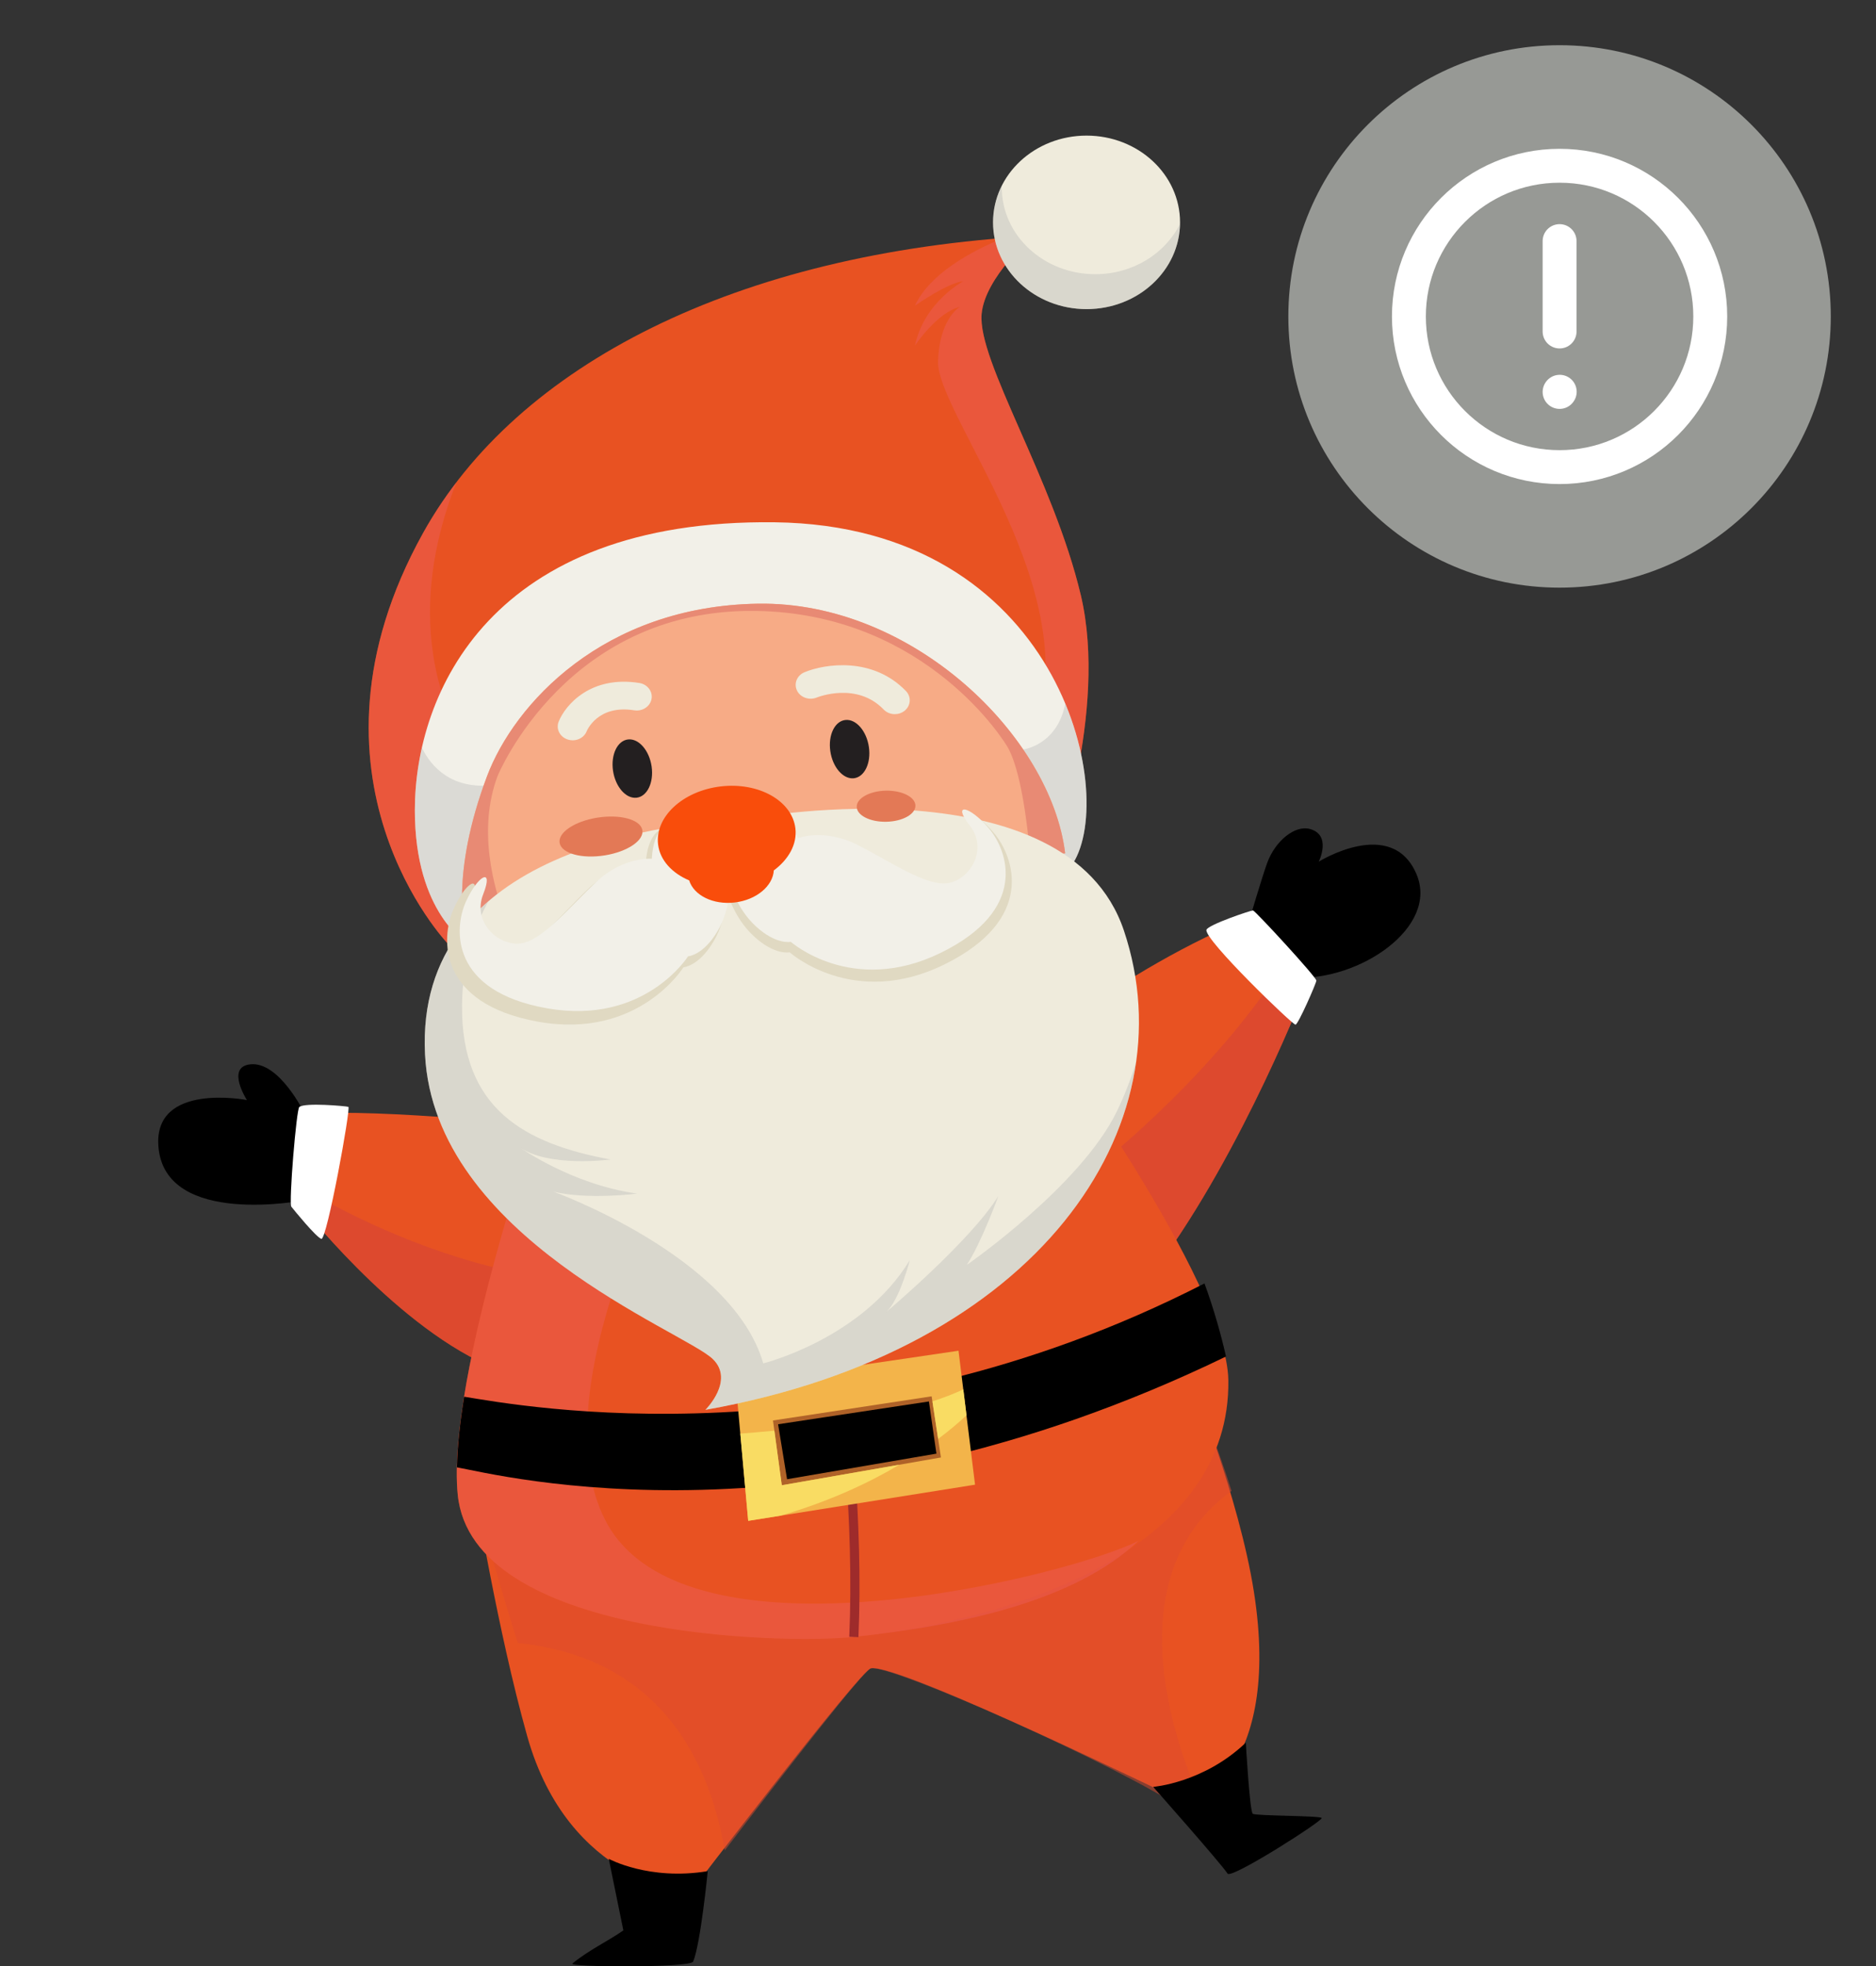 <svg width="83" height="87" viewBox="0 0 83 87" fill="none" xmlns="http://www.w3.org/2000/svg">
<rect x="0" y="0" width="83" height="87" fill="#333333" stroke="none"/>
<path d="M57 14C57 7.373 62.373 2 69 2C75.627 2 81 7.373 81 14C81 20.627 75.627 26 69 26C62.373 26 57 20.627 57 14Z" fill="#979995"/>
<g clip-path="url(#clip0_3536_230762)">
<path d="M69.001 10.667V14.667M69.001 17.341L69.007 17.333M69.001 20.667C72.683 20.667 75.667 17.683 75.667 14.001C75.667 10.319 72.683 7.334 69.001 7.334C65.319 7.334 62.334 10.319 62.334 14.001C62.334 17.683 65.319 20.667 69.001 20.667Z" stroke="white" stroke-width="1.5" stroke-linecap="round" stroke-linejoin="round"/>
</g>
<g clip-path="url(#clip1_3536_230762)">
<path d="M44.705 47.199C44.705 47.199 49.38 42.948 55.542 40.495C55.542 40.495 57.883 43.268 57.867 43.416C57.85 43.564 54.986 50.916 51.221 56.025L44.705 47.199Z" fill="#E85222"/>
<g opacity="0.5">
<path d="M48.188 51.916L51.221 56.024C54.986 50.915 57.849 43.563 57.866 43.415C57.873 43.355 57.491 42.863 57.036 42.3C54.31 46.652 50.408 50.133 48.188 51.916Z" fill="#D14039"/>
</g>
<path d="M55.261 40.752C55.261 40.752 55.853 38.752 56.069 38.166C56.423 37.208 57.287 36.497 57.952 36.677C58.934 36.942 58.346 38.124 58.346 38.124C58.346 38.124 61.563 36.113 62.663 38.661C63.687 41.038 60.111 43.399 57.322 43.251L55.261 40.752Z" fill="black"/>
<path d="M53.377 41.142C53.277 41.575 57.196 45.353 57.318 45.336C57.439 45.319 58.224 43.53 58.24 43.388C58.256 43.246 55.527 40.286 55.437 40.281C55.347 40.276 53.427 40.922 53.377 41.142Z" fill="white"/>
<path d="M24.297 49.855C24.297 49.855 16.95 49.023 13.485 49.286C13.485 49.286 13.242 53.102 13.242 53.238C13.242 53.238 17.295 58.478 21.543 60.394L24.297 49.855Z" fill="#E85222"/>
<g opacity="0.5">
<path d="M21.543 60.394L22.625 56.255C18.45 55.35 14.945 53.488 13.284 52.498C13.259 52.907 13.242 53.202 13.242 53.238C13.242 53.238 17.295 58.477 21.543 60.394Z" fill="#D14039"/>
</g>
<path d="M13.485 49.284C13.485 49.284 12.357 46.931 11.057 47.092C9.989 47.224 10.924 48.671 10.924 48.671C10.924 48.671 6.779 47.863 7.009 50.732C7.298 54.328 13.485 53.1 13.485 53.1V49.284Z" fill="black"/>
<path d="M13.242 48.978C13.112 49.084 12.77 53.236 12.89 53.389C13.011 53.542 13.975 54.727 14.216 54.813C14.456 54.9 15.533 49.004 15.412 48.971C15.292 48.937 13.491 48.774 13.242 48.978Z" fill="white"/>
<path d="M21.006 66.329C21.117 66.329 21.975 72.001 23.323 76.807C25.156 83.342 30.515 83.759 30.515 83.759C30.515 83.759 38.044 73.917 38.529 73.814C39.759 73.549 52.654 79.866 52.654 79.866C52.654 79.866 56.743 78.475 55.474 70.411C54.822 66.267 52.698 61.002 52.698 61.002L21.006 66.329Z" fill="#E85222"/>
<g opacity="0.5">
<path d="M21.006 66.329C21.093 66.329 21.803 69.198 22.907 72.688C25.186 72.949 30.674 73.93 32.067 81.87C34.722 78.4 38.231 73.877 38.529 73.813C39.404 73.625 49.41 78.058 52.513 80.144L53.313 80.066C53.313 80.066 48.335 70.434 54.487 65.962C53.923 64.154 52.699 61.002 52.699 61.002L21.006 66.329Z" fill="#DD492E"/>
</g>
<path d="M26.934 82.242C26.934 82.242 28.704 83.217 31.313 82.788C31.313 82.788 30.997 86 30.667 86.79C30.55 87.069 25.122 87.04 25.326 86.874C26.083 86.255 26.907 85.884 27.579 85.409L26.934 82.242Z" fill="black"/>
<path d="M51.02 79.059C51.02 79.059 53.251 78.886 55.119 77.102C55.119 77.102 55.289 80.15 55.427 80.249C55.566 80.347 58.397 80.328 58.476 80.436C58.554 80.544 54.478 83.151 54.312 82.897C54.01 82.434 51.02 79.059 51.02 79.059Z" fill="black"/>
<path d="M24.13 48.513C24.13 48.513 19.733 60.897 20.252 66.13C20.879 72.461 34.707 72.757 37.775 72.425C45.493 71.592 54.46 68.317 54.345 61.059C54.276 56.711 46.094 45.545 46.094 45.545L24.13 48.513Z" fill="#E85222"/>
<g opacity="0.5">
<path d="M26.793 67.287C23.89 61.702 29.471 51.011 31.462 47.522L24.13 48.512C24.13 48.512 19.733 60.897 20.252 66.129C20.879 72.46 34.707 72.756 37.775 72.425C42.733 71.889 47.573 70.803 50.373 68.173C47.306 69.72 30.291 74.014 26.793 67.287Z" fill="#EC5C56"/>
</g>
<path d="M37.98 72.435L37.574 72.418C38.013 62.443 35.237 49.051 35.209 48.917L35.606 48.836C35.634 48.971 38.42 62.41 37.98 72.435Z" fill="#9E2B2B"/>
<path d="M20.535 61.796C20.352 62.926 20.236 63.99 20.217 64.922C22.064 65.247 35.945 68.882 54.242 60.018C54.035 59.097 53.707 57.921 53.29 56.785C37.425 64.919 23.017 62.196 20.535 61.796Z" fill="black"/>
<path d="M42.088 64.488L41.455 61.477L33.922 62.695L34.409 65.945L42.088 64.488ZM34.822 65.447L34.425 63.015L41.098 62.006L41.43 64.315L34.822 65.447Z" fill="#AF6228"/>
<path d="M42.407 59.762L32.553 61.213L33.102 67.288L43.139 65.689L42.407 59.762ZM34.588 65.714L34.199 62.848L41.218 61.779L41.63 64.484L34.588 65.714Z" fill="#F3B44A"/>
<path d="M33.103 67.288L34.533 67.06C36.703 66.426 38.449 65.603 39.792 64.805L34.589 65.714L34.261 63.299C33.682 63.355 33.169 63.397 32.754 63.429L33.103 67.288Z" fill="#F9DC63"/>
<path d="M42.62 61.475C42.197 61.669 41.738 61.845 41.254 62.003L41.507 63.665C42.057 63.252 42.47 62.892 42.761 62.618L42.62 61.475Z" fill="#F9DC63"/>
<path d="M19.814 41.753C19.814 41.753 12.728 34.371 18.716 23.586C22.862 16.118 32.638 11.179 45.686 10.443C45.686 10.443 43.572 12.271 43.43 13.895C43.247 15.988 46.601 21.193 47.821 26.341C49.04 31.489 46.589 38.205 46.589 38.205L19.814 41.753Z" fill="#E85222"/>
<g opacity="0.5">
<path d="M22.627 35.733C17.87 30.8 18.694 25.124 20.194 21.342C19.643 22.062 19.147 22.81 18.716 23.587C12.728 34.372 19.814 41.755 19.814 41.755L23.2 41.306L22.627 35.733Z" fill="#EC5C56"/>
</g>
<g opacity="0.5">
<path d="M43.428 13.895C43.57 12.271 45.684 10.443 45.684 10.443C45.248 10.468 44.816 10.498 44.388 10.532C42.934 11.13 41.132 12.12 40.48 13.523C40.48 13.523 41.965 12.489 42.615 12.446C42.615 12.446 40.898 13.35 40.48 15.288C40.48 15.288 41.48 13.796 42.477 13.578C42.347 13.635 41.559 14.226 41.502 15.977C41.419 18.484 49.12 27.333 45.095 33.738L42.688 38.721L46.587 38.205C46.587 38.205 49.038 31.49 47.818 26.341C46.599 21.193 43.245 15.988 43.428 13.895Z" fill="#EC5C56"/>
</g>
<path d="M48.072 13.677C50.357 13.677 52.209 11.958 52.209 9.838C52.209 7.718 50.357 6 48.072 6C45.788 6 43.935 7.718 43.935 9.838C43.935 11.958 45.788 13.677 48.072 13.677Z" fill="#EFEBDC"/>
<g opacity="0.34">
<path d="M48.459 12.132C46.174 12.132 44.322 10.414 44.322 8.294C44.322 8.27 44.325 8.247 44.325 8.223C44.079 8.714 43.938 9.26 43.938 9.838C43.938 11.958 45.789 13.676 48.074 13.676C50.333 13.676 52.166 11.996 52.207 9.909C51.55 11.221 50.12 12.132 48.459 12.132Z" fill="#AFAFAF"/>
</g>
<path d="M20.694 41.753C20.694 41.753 18.354 40.431 18.354 35.85C18.354 30.682 21.702 22.949 34.281 23.108C46.861 23.267 49.467 35.079 47.468 38.204L20.694 41.753Z" fill="#F2F0E8"/>
<g opacity="0.34">
<path d="M45.268 33.16L21.88 34.734C19.966 34.958 19.071 33.912 18.666 33.085C18.451 34.045 18.354 34.984 18.354 35.849C18.353 40.431 20.694 41.753 20.694 41.753L47.469 38.204C48.312 36.885 48.331 34.018 47.129 31.133C46.773 32.98 45.268 33.16 45.268 33.16Z" fill="#AFAFAF"/>
</g>
<path d="M20.58 41.171C20.58 41.171 19.901 38.711 21.55 34.338C22.749 31.16 26.688 26.817 33.539 26.71C40.39 26.605 46.498 32.59 47.126 37.755L20.58 41.171Z" fill="#F7AB86"/>
<path d="M33.539 26.71C26.688 26.817 22.749 31.16 21.55 34.338C19.901 38.711 20.58 41.171 20.58 41.171L22.468 40.928C21.788 39.223 21.142 36.673 22.012 34.34C22.012 34.34 25.124 26.709 33.783 27.038C41 27.313 44.433 32.744 44.639 33.16C45.124 34.135 45.414 35.997 45.588 37.952L47.126 37.754C46.498 32.59 40.39 26.605 33.539 26.71Z" fill="#E88A74"/>
<path d="M25.337 32.755C25.261 32.755 25.183 32.742 25.107 32.716C24.765 32.598 24.59 32.245 24.717 31.928C25.014 31.186 26.141 29.875 28.286 30.218C28.646 30.276 28.887 30.593 28.825 30.927C28.763 31.26 28.42 31.485 28.061 31.427C26.456 31.17 25.976 32.306 25.956 32.355C25.858 32.602 25.605 32.755 25.337 32.755Z" fill="#EFEBDC"/>
<path d="M39.589 31.597C39.407 31.597 39.226 31.528 39.096 31.392C37.913 30.163 36.203 30.834 36.13 30.864C35.797 30.997 35.407 30.859 35.26 30.55C35.113 30.241 35.261 29.881 35.593 29.743C36.503 29.364 38.615 29.051 40.082 30.575C40.325 30.828 40.301 31.216 40.029 31.441C39.903 31.546 39.746 31.597 39.589 31.597Z" fill="#EFEBDC"/>
<path d="M28.83 33.916C28.931 34.629 28.632 35.245 28.16 35.295C27.688 35.344 27.224 34.807 27.121 34.095C27.02 33.382 27.319 32.765 27.791 32.716C28.263 32.667 28.728 33.204 28.83 33.916Z" fill="#231F20"/>
<path d="M38.443 33.055C38.545 33.767 38.245 34.384 37.773 34.434C37.302 34.483 36.837 33.945 36.735 33.233C36.633 32.521 36.933 31.904 37.404 31.855C37.876 31.805 38.341 32.343 38.443 33.055Z" fill="#231F20"/>
<path d="M33.405 36.176C33.405 36.176 47.219 33.703 49.725 41.172C52.63 49.83 45.954 59.76 31.21 62.377C31.21 62.377 32.517 61.082 31.537 60.129C30.267 58.894 19.206 54.764 18.804 46.643C18.353 37.533 29.583 36.416 33.405 36.176Z" fill="#EFEBDC"/>
<g opacity="0.34">
<path d="M49.402 49.193C47.791 52.492 42.77 55.969 42.77 55.969C43.417 54.992 44.172 52.914 44.172 52.914C42.944 54.903 39.222 58.039 39.222 58.039C39.816 57.475 40.253 55.753 40.253 55.753C38.136 59.244 33.769 60.321 33.769 60.321C32.405 55.579 24.485 52.723 24.485 52.723C26.022 53.095 28.191 52.81 28.191 52.81C25.279 52.408 22.964 50.743 22.964 50.743C24.265 51.672 27.01 51.301 27.01 51.301C23.237 50.603 20.383 49.08 20.442 44.43C20.466 42.52 20.995 41.008 21.601 39.887C19.83 41.414 18.652 43.573 18.804 46.643C19.206 54.764 30.267 58.894 31.537 60.128C32.518 61.081 31.21 62.377 31.21 62.377C42.707 60.336 49.297 53.849 50.265 46.986C50.041 47.723 49.757 48.466 49.402 49.193Z" fill="#AFAFAF"/>
</g>
<path d="M43.982 36.865C43.095 35.811 42.281 35.654 43.117 36.743C43.962 37.844 43.156 39.217 42.167 39.413C41.178 39.61 39.508 38.42 37.98 37.63C36.452 36.84 35.249 37.312 35.249 37.312C34.766 35.926 34.044 35.975 34.044 35.975L31.711 36.429L29.343 36.638C29.343 36.638 28.637 36.791 28.567 38.254C28.567 38.254 27.278 38.135 26.036 39.316C24.794 40.497 23.53 42.1 22.525 42.185C21.52 42.27 20.355 41.175 20.853 39.884C21.346 38.608 20.61 38.983 20.057 40.242C19.505 41.5 19.362 44.408 23.811 45.205C28.259 46.002 30.237 42.797 30.237 42.797C30.237 42.797 30.916 42.758 31.566 41.66C32.217 40.561 32.133 39.337 32.133 39.337C32.133 39.337 32.401 40.535 33.338 41.41C34.275 42.284 34.938 42.134 34.938 42.134C34.938 42.134 37.748 44.663 41.791 42.667C45.835 40.672 44.87 37.92 43.982 36.865Z" fill="#E0D9C2"/>
<path d="M43.742 36.64C42.886 35.639 42.1 35.492 42.906 36.525C43.721 37.571 42.938 38.878 41.981 39.067C41.025 39.256 39.413 38.129 37.939 37.381C36.464 36.633 35.3 37.084 35.3 37.084C34.836 35.768 34.138 35.815 34.138 35.815L31.882 36.253L29.593 36.457C29.593 36.457 28.91 36.604 28.838 37.996C28.838 37.996 27.593 37.885 26.39 39.011C25.187 40.137 23.961 41.664 22.989 41.747C22.018 41.83 20.894 40.792 21.379 39.563C21.858 38.349 21.146 38.707 20.609 39.904C20.072 41.102 19.927 43.868 24.225 44.616C28.523 45.364 30.442 42.312 30.442 42.312C30.442 42.312 31.098 42.274 31.73 41.227C32.361 40.181 32.283 39.018 32.283 39.018C32.283 39.018 32.539 40.156 33.443 40.986C34.347 41.815 34.988 41.671 34.988 41.671C34.988 41.671 37.698 44.07 41.61 42.163C45.523 40.256 44.598 37.641 43.742 36.64Z" fill="#F2F0E8"/>
<path d="M35.19 36.646C35.042 35.426 33.562 34.597 31.885 34.795C30.207 34.994 28.968 36.144 29.116 37.364C29.202 38.067 29.738 38.632 30.491 38.953C30.698 39.613 31.547 40.042 32.509 39.929C33.47 39.815 34.193 39.2 34.236 38.511C34.891 38.023 35.276 37.349 35.19 36.646Z" fill="#F94D0B"/>
<path d="M26.598 36.153C25.584 36.27 24.759 36.749 24.754 37.223C24.75 37.697 25.567 37.987 26.581 37.87C27.595 37.753 28.42 37.273 28.425 36.799C28.43 36.325 27.612 36.036 26.598 36.153Z" fill="#E37956"/>
<path d="M40.501 35.643C40.494 35.263 39.907 34.968 39.19 34.982C38.473 34.998 37.897 35.318 37.904 35.697C37.91 36.078 38.497 36.373 39.214 36.358C39.932 36.343 40.508 36.023 40.501 35.643Z" fill="#E37956"/>
</g>
<defs>
<clipPath id="clip0_3536_230762">
<rect width="16" height="16" fill="white" transform="translate(61 6)"/>
</clipPath>
<clipPath id="clip1_3536_230762">
<rect width="57" height="81" fill="white" transform="translate(7 6)"/>
</clipPath>
</defs>
</svg>
